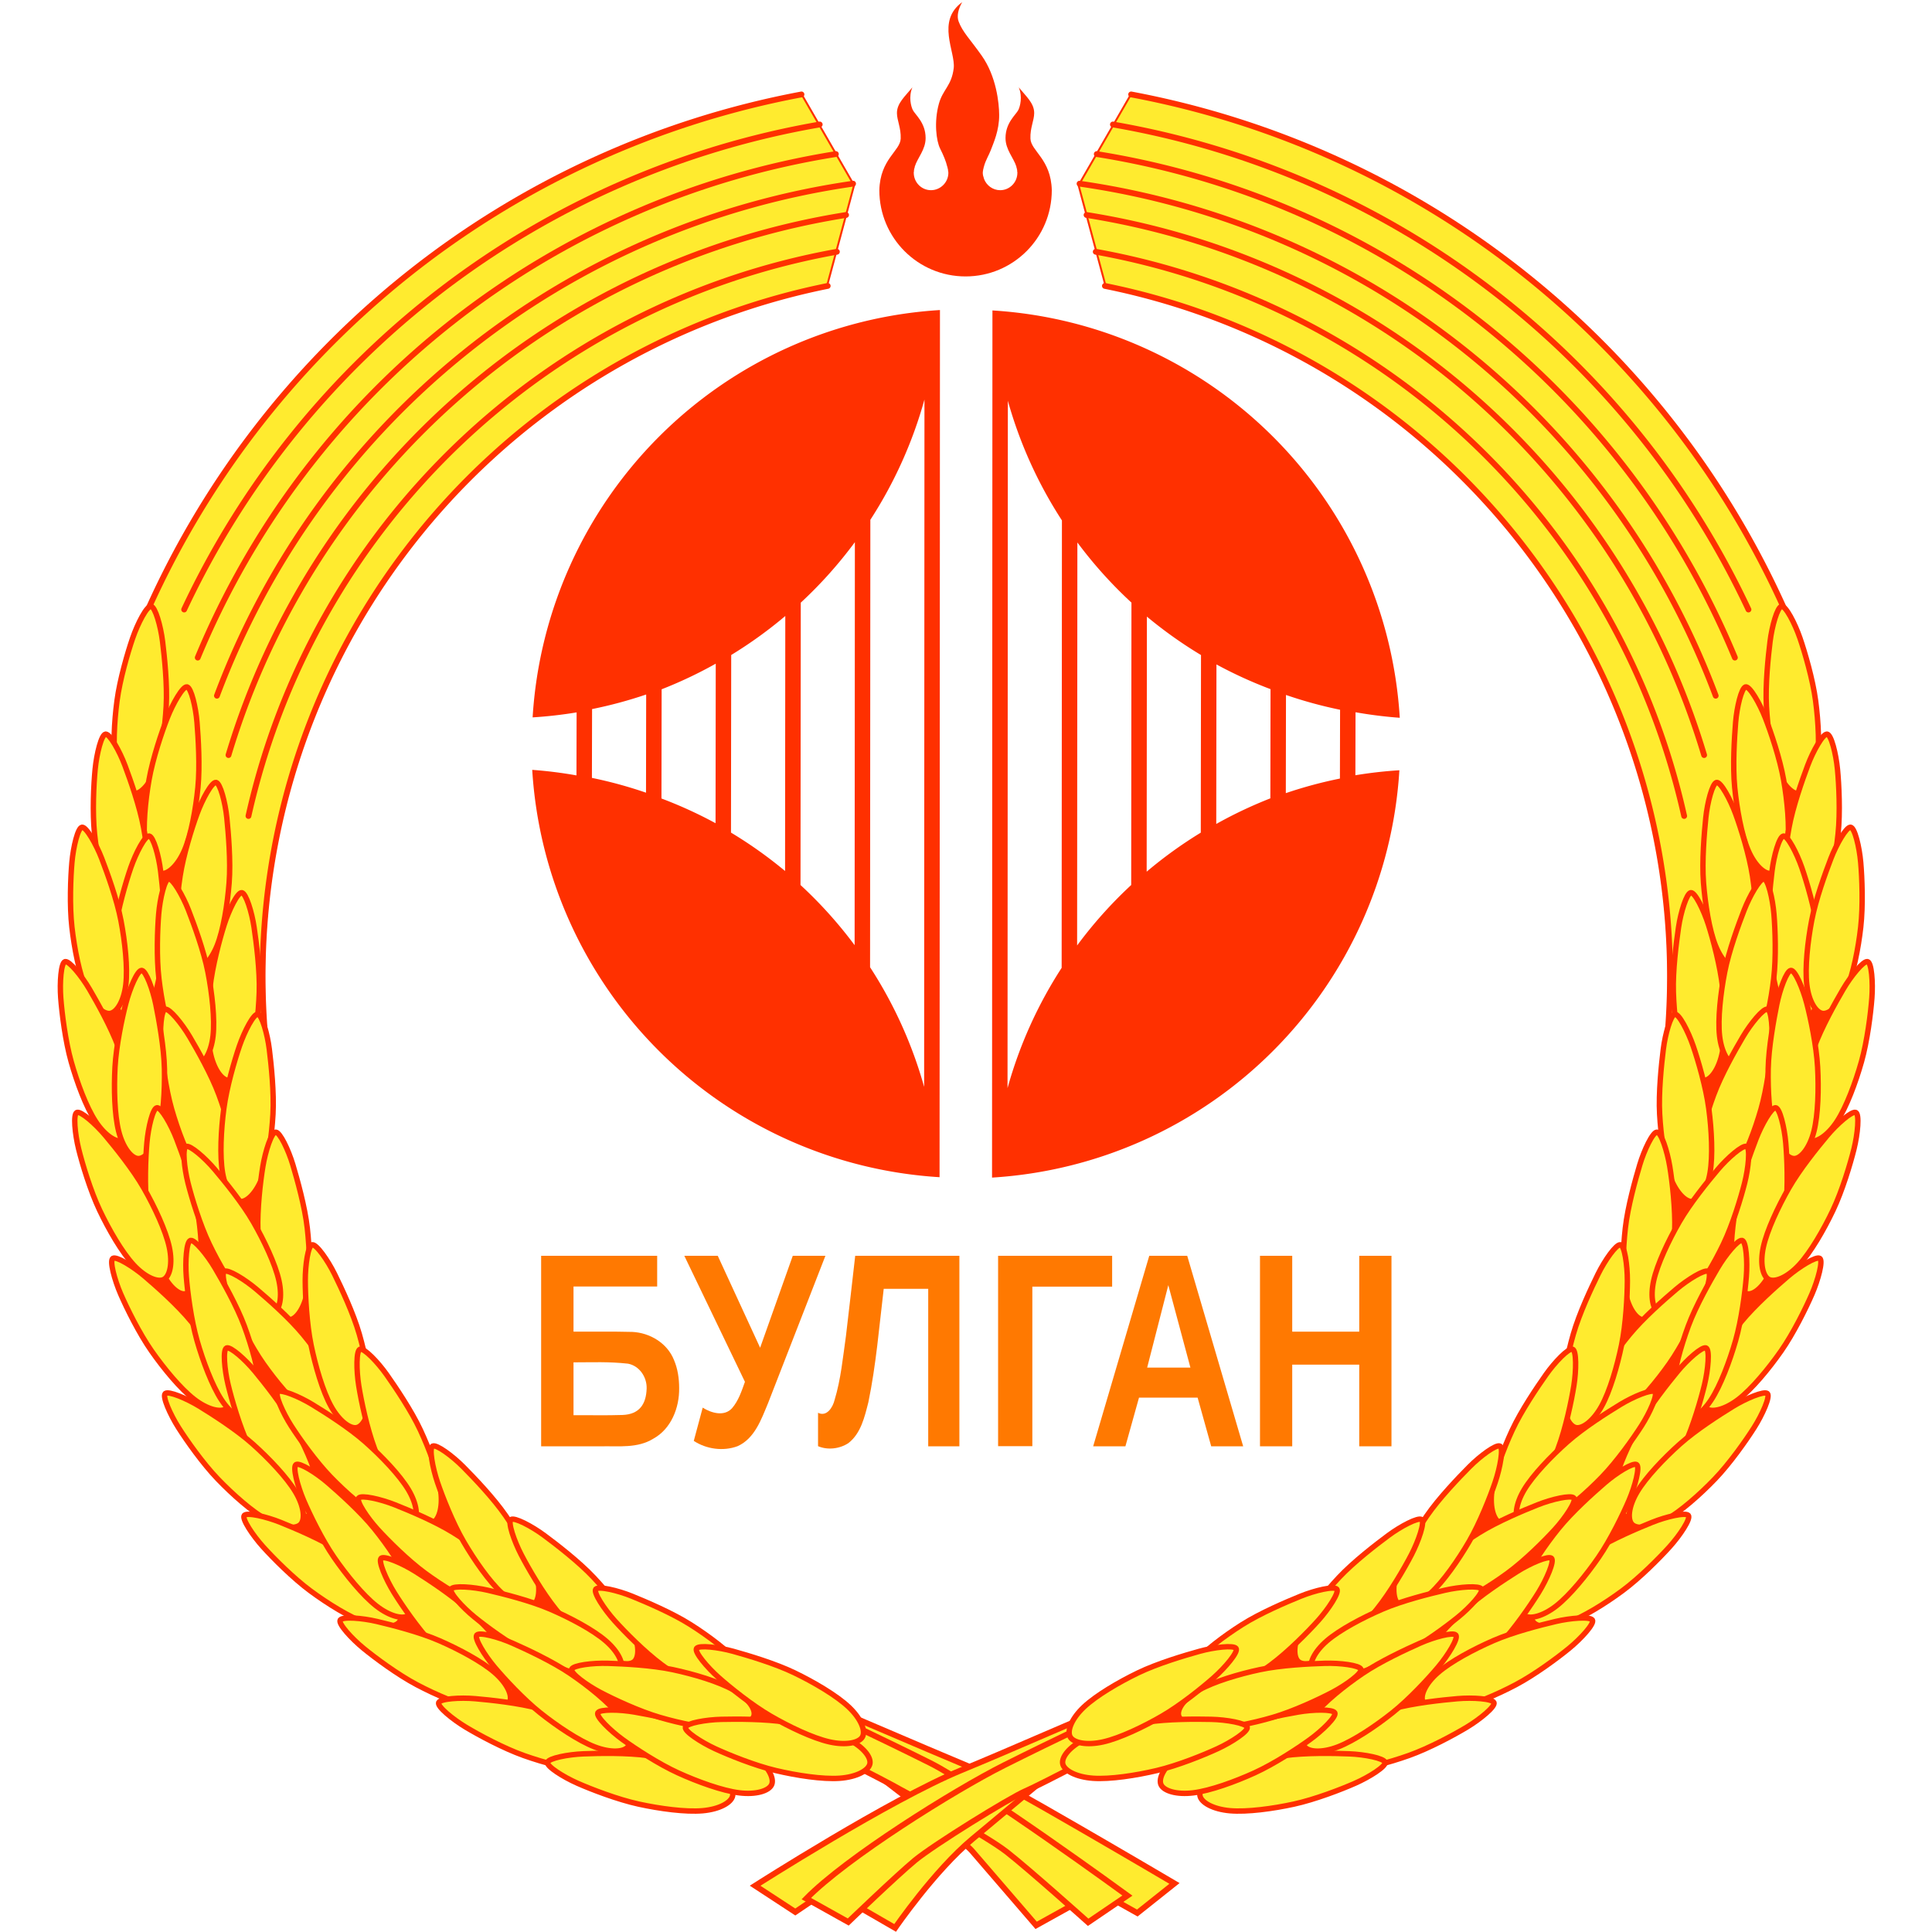 <svg height="1000" viewBox="0 0 1000 1000" width="1000" xmlns="http://www.w3.org/2000/svg" xmlns:xlink="http://www.w3.org/1999/xlink"><path d="m404.441 872.96 35.908 35.321s56.744 42.763 62.789 49.779l33.168 38.496 32.007-17.771 20.354 11.39 19.235-15.311s-93.941-55.427-107.323-60.902c-13.382-5.475-96.138-41.003-96.138-41.003z" fill="#ffeb2f" fill-rule="evenodd" stroke="#ff3000" stroke-width="3"/><path d="m421.053 883.382s34.197 16.041 60.062 28.972c25.864 12.931 102.439 68.8 102.439 68.8l-20.332 13.822s-30.239-27.092-42.038-36.343-54.973-32.267-54.973-32.267c-8.131-4.772-51.259-26.449-51.259-26.449z" fill="#ffeb2f" fill-rule="evenodd" stroke="#ff3000" stroke-width="3"/><path d="m575.764 883.049c-26.917 11.081-51.389 22.162-78.306 33.242-36.899 15.19-106.607 59.75-106.607 59.75l20.791 13.607s8.307-5.573 17.246-11.646l34.428 19.887s20.226-29.523 40.007-46.027l55.18-46.037s26.132-26.428 17.261-22.776z" fill="#ffeb2f" fill-rule="evenodd" stroke="#ff3000" stroke-width="3"/><path d="m579.665 884.635s-34.166 16.106-60.006 29.086c-25.84 12.98-81.775 47.975-102.307 68.996l21.694 12.114s25.006-24.049 34.589-31.969c9.583-7.92 48.61-32.108 57.261-35.857 8.651-3.749 47.989-24.465 47.989-24.465z" fill="#ffeb2f" fill-rule="evenodd" stroke="#ff3000" stroke-width="3"/><g id="a"><path d="m757.145 247.855c68.213 68.213 106.512 160.677 106.512 257.145 0 13.649-.767 48.833-2.276 62.264l67.199-239.162c-23.087-55.935-57.115-107.349-100.723-150.958-66.592-66.592-151.389-110.845-242.685-127.91l-26.909 46.666 14.156 52.722c69.467 14.113 133.845 48.351 184.727 99.233z" fill="#ffeb2f" stroke="#ff3000" stroke-linejoin="round"/><path d="m585.486 48.881a464.438 464.438 0 0 1 340.926 272.824" fill="none" stroke="#ff3000" stroke-linecap="round" stroke-linejoin="round" stroke-width="3"/><path d="m571.907 147.99a364.559 364.559 0 0 1 291.46 384.567" fill="none" stroke="#ff3000" stroke-linecap="round" stroke-linejoin="round" stroke-width="3"/><path d="m574.977 888.63 91.986 37.661 122.105-68.403 99.379-111.304 52.671-130.683 16.894-148.571-34.286-79.503-42.733 108.323-45.217 193.789-125.714 134.658z" fill="#ff3000" fill-rule="evenodd" stroke="#ff3000"/><use height="100%" stroke="#ff3000" transform="matrix(.999 .042 -.042 .999 34.435 -79.289)" width="100%" xlink:href="#b"/><use id="b" height="100%" stroke="#ff3000" transform="matrix(.962 -.274 .274 .962 -110.301 249.104)" width="100%" xlink:href="#c"/><use id="c" height="100%" stroke="#ff3000" transform="matrix(1 -.009 .009 1 -16.04 -39.57)" width="100%" xlink:href="#e"/><use height="100%" stroke="#ff3000" transform="matrix(1 -.019 .019 1 -42.831 -10.205)" width="100%" xlink:href="#d"/><use height="100%" stroke="#ff3000" transform="matrix(1 .023 -.023 1 20.362 -82.856)" width="100%" xlink:href="#h"/><use id="d" height="100%" stroke="#ff3000" transform="matrix(.997 -.078 .078 .997 -40.259 4.269)" width="100%" xlink:href="#i"/><use height="100%" stroke="#ff3000" transform="matrix(.987 -.162 .162 .987 -74.57 87.526)" width="100%" xlink:href="#f"/><use id="e" height="100%" stroke="#ff3000" transform="matrix(.987 -.162 .162 .987 -76.869 93.501)" width="100%" xlink:href="#g"/><use id="f" height="100%" stroke="#ff3000" transform="matrix(.986 -.167 .167 .986 -75.625 88.232)" width="100%" xlink:href="#l"/><use id="g" height="100%" stroke="#ff3000" transform="matrix(.986 -.167 .167 .986 -76.617 90.397)" width="100%" xlink:href="#m"/><use id="h" height="100%" stroke="#ff3000" transform="matrix(.986 -.167 .167 .986 -76.617 90.397)" width="100%" xlink:href="#j"/><use id="i" height="100%" stroke="#ff3000" transform="matrix(.986 -.167 .167 .986 -74.963 90.425)" width="100%" xlink:href="#k"/><use id="j" height="100%" stroke="#ff3000" transform="matrix(.986 -.166 .166 .986 -76.302 89.955)" width="100%" xlink:href="#q"/><use id="k" height="100%" stroke="#ff3000" transform="matrix(.986 -.166 .166 .986 -76.634 89.983)" width="100%" xlink:href="#p"/><use id="l" height="100%" stroke="#ff3000" transform="matrix(.986 -.166 .166 .986 -77.062 91.341)" width="100%" xlink:href="#n"/><use id="m" height="100%" stroke="#ff3000" transform="matrix(.986 -.166 .166 .986 -76.302 89.955)" width="100%" xlink:href="#o"/><use id="n" height="100%" stroke="#ff3000" transform="matrix(.988 -.155 .155 .988 -73.707 79.078)" width="100%" xlink:href="#t"/><use id="o" height="100%" stroke="#ff3000" transform="matrix(.988 -.155 .155 .988 -73.707 80.484)" width="100%" xlink:href="#u"/><use id="p" height="100%" stroke="#ff3000" transform="matrix(.988 -.155 .155 .988 -78.883 89.59)" width="100%" xlink:href="#r"/><use id="q" height="100%" stroke="#ff3000" transform="matrix(.988 -.155 .155 .988 -73.707 80.484)" width="100%" xlink:href="#s"/><use id="r" height="100%" stroke="#ff3000" transform="matrix(.986 -.168 .168 .986 -79.558 92.562)" width="100%" xlink:href="#y"/><use id="s" height="100%" stroke="#ff3000" transform="matrix(.986 -.168 .168 .986 -77.318 90.757)" width="100%" xlink:href="#x"/><use id="t" height="100%" stroke="#ff3000" transform="matrix(.986 -.168 .168 .986 -76.982 92.729)" width="100%" xlink:href="#v"/><use id="u" height="100%" stroke="#ff3000" transform="matrix(.986 -.168 .168 .986 -78.647 94.7)" width="100%" xlink:href="#w"/><use id="v" height="100%" stroke="#ff3000" transform="matrix(.989 -.15 .15 .989 -67.074 76.975)" width="100%" xlink:href="#D"/><use id="w" height="100%" stroke="#ff3000" transform="matrix(.989 -.15 .15 .989 -67.066 78.689)" width="100%" xlink:href="#B"/><use id="x" height="100%" stroke="#ff3000" transform="matrix(.989 -.15 .15 .989 -69.344 81.013)" width="100%" xlink:href="#z"/><use id="y" height="100%" stroke="#ff3000" transform="matrix(.989 -.15 .15 .989 -68.076 80.851)" width="100%" xlink:href="#A"/><use id="z" height="100%" stroke="#ff3000" transform="matrix(.976 -.219 .219 .976 -184.946 125.549)" width="100%" xlink:href="#E"/><use id="A" height="100%" stroke="#ff3000" stroke-width="2" transform="matrix(.99 -.144 .144 .99 -64.839 77.214)" width="100%" xlink:href="#E"/><use id="B" height="100%" stroke="#ff3000" stroke-width="2" transform="matrix(.99 -.144 .144 .99 -68.196 77.455)" width="100%" xlink:href="#C"/><use id="C" height="100%" stroke="#ff3000" stroke-width="2" transform="matrix(.994 -.109 .109 .994 34.139 62.986)" width="100%" xlink:href="#G"/><use id="D" height="100%" stroke="#ff3000" transform="matrix(.99 -.14 .14 .99 -122.107 58.28)" width="100%" xlink:href="#C"/><use id="E" height="100%" stroke="#ff3000" stroke-width="2" transform="matrix(.97 -.242 .242 .97 -131.171 153.531)" width="100%" xlink:href="#F"/><use height="100%" stroke="#ff3000" transform="matrix(1 .017 -.017 1 86.552 7.19)" width="100%" xlink:href="#G"/><use height="100%" stroke="#ff3000" stroke-width="2" transform="matrix(.918 -.396 .396 .918 -254.705 257.492)" width="100%" xlink:href="#G"/><use id="F" height="100%" stroke="#ff3000" stroke-width="2" transform="matrix(.981 -.194 .194 .981 -115.836 134.78)" width="100%" xlink:href="#G"/><use height="100%" stroke="#ff3000" transform="matrix(.999 -.053 .053 .999 12.147 5.112)" width="100%" xlink:href="#G"/><path id="G" d="m645.545 893.988c.656 2.089-8.097 7.788-15.314 11.12-7.218 3.332-20.623 8.753-31.448 11.318-10.824 2.564-24.227 4.618-33.042 3.995-8.814-.622-14.914-3.983-15.665-7.435-.751-3.452 3.443-8.841 11.273-12.742 7.829-3.902 20.987-7.081 31.992-8.818 11.005-1.737 25.605-1.67 33.586-1.495 7.981.175 17.962 1.969 18.618 4.058z" fill="#ffeb2f" stroke="#ff3000" stroke-linejoin="round" stroke-width="2.794"/><use height="100%" stroke="#ff3000" transform="matrix(.957 -.289 .289 .957 -236.36 184.246)" width="100%" xlink:href="#G"/><path d="m562.407 111.272a399.017 399.017 0 0 1 319.644 279.549" fill="none" stroke="#ff3000" stroke-linecap="round" stroke-linejoin="round" stroke-width="3"/><path d="m576.046 64.432a447.459 447.459 0 0 1 328.957 251.053" fill="none" stroke="#ff3000" stroke-linecap="round" stroke-linejoin="round" stroke-width="3"/><path d="m567.688 79.749a430.979 430.979 0 0 1 330.285 260.617" fill="none" stroke="#ff3000" stroke-linecap="round" stroke-linejoin="round" stroke-width="3"/><path d="m558.777 95.067a414.499 414.499 0 0 1 329.263 265.034" fill="none" stroke="#ff3000" stroke-linecap="round" stroke-linejoin="round" stroke-width="3"/><path d="m567.158 130.309a381.039 381.039 0 0 1 304.556 292.043" fill="none" stroke="#ff3000" stroke-linecap="round" stroke-linejoin="round" stroke-width="3"/></g><use height="100%" transform="matrix(-1 0 0 1 1000.323 0)" width="100%" xlink:href="#a"/><g fill="#ff7901" transform="matrix(.874 0 0 .887 -21.581 173.836)"><path d="m426.899 613.99c.188 11.511-4.757 23.845-15.269 29.539-9.309 5.71-20.464 4.266-30.865 4.465h-35.6v-111.163h68.718v17.909h-49.546v26.351c11.594.079 23.195-.169 34.783.148 10.383.465 20.697 6.485 24.699 16.336 2.241 5.154 3.079 10.825 3.082 16.415zm-19.25.316c.219-6.768-4.325-13.274-11.033-14.535-11.633-1.248-20.763-.77-32.28-.77v30.848c9.65-.075 19.31.181 28.953-.139 10.182-.338 14.071-6.454 14.36-15.404z"/><path d="m479.506 622.906c-3.981 9.416-7.896 20.555-17.988 25.01-8.453 3.118-18.428 1.766-25.956-3.077 1.762-6.469 3.524-12.939 5.286-19.408 5.061 3.143 12.683 5.378 17.353.359 3.835-4.38 5.709-10.032 7.657-15.428-11.966-24.51-23.931-49.02-35.897-73.53h19.803c8.363 17.883 16.726 35.766 25.089 53.649 6.443-17.883 12.886-35.766 19.329-53.649h19.329c-11.335 28.691-22.669 57.383-34.004 86.074z"/><path d="m574.4 556.082c-8.784 0-17.567 0-26.351 0-2.692 22.112-4.508 44.385-9.094 66.213-2.219 8.55-4.428 18.215-11.853 23.846-5.169 3.35-12.259 4.18-17.949 1.775 0-6.496 0-12.991 0-19.487 5.175 2.562 8.784-3.242 9.822-7.559 3.708-12.057 4.885-24.707 6.692-37.147 1.906-15.622 3.661-31.261 5.498-46.891h61.696v111.163c-6.154 0-12.308 0-18.461 0 0-30.638 0-61.275 0-91.913z"/><path d="m683.32 536.831v17.988h-47.258v93.096h-20.276v-111.084z"/><path d="m741.989 647.994-8.047-28.402h-34.714l-8.047 28.402h-19.093l33.215-111.163h22.485l33.136 111.163zm-25.404-94.043-12.526 48.126h25.623z"/><path d="m829.658 647.994v-47.653h-39.684v47.653h-19.093v-111.163h19.093v44.26h39.684v-44.26h19.093v111.163z"/></g><g fill="#ff3000"><path d="m486.521 160.479a225 225 0 0 0 -210.836 210.836 225 225 0 0 0 22.77-2.584l-.076 32.615a225 225 0 0 0 -22.9-2.867 225 225 0 0 0 210.836 210.836l.207-448.836zm27.164.207-.207 448.836a225 225 0 0 0 210.836-210.836 225 225 0 0 0 -22.77 2.584l.076-32.615a225 225 0 0 0 22.9 2.867 225 225 0 0 0 -210.836-210.836zm-35.184 46.102-.168 355.781a225 225 0 0 0 -27.988-61.934l.145-231.588a225 225 0 0 0 28.012-62.26zm43.162.645a225 225 0 0 0 27.99 61.934l-.145 231.588a225 225 0 0 0 -28.012 62.262zm-79.18 73.193-.133 208.6a225 225 0 0 0 -28.01-31.146l.133-146.141a225 225 0 0 0 28.01-31.312zm115.164.15a225 225 0 0 0 27.99 31.129l-.131 146.174a225 225 0 0 0 -27.992 31.297zm-151.18 38.059-.119 132a225 225 0 0 0 -27.988-19.887l.113-91.922a225 225 0 0 0 27.994-20.191zm187.164.318a225 225 0 0 0 28.006 19.9l-.113 91.922a225 225 0 0 0 -28.012 20.207zm-223.164 24.363-.102 82.574a225 225 0 0 0 -27.994-12.789l.09-56.525a225 225 0 0 0 28.006-13.26zm259.164.395a225 225 0 0 0 27.994 12.789l-.09 56.525a225 225 0 0 0 -28.006 13.26l.102-82.574zm-295.174 15.557-.082 50.826a225 225 0 0 0 -28-7.66l.082-35.617a225 225 0 0 0 28-7.549zm331.164.24a225 225 0 0 0 28 7.66l-.082 35.617a225 225 0 0 0 -28 7.549z" fill-rule="evenodd"/><path d="m498.04 1.1c-13.589 9.86-3.402 25.732-4.402 34.188-1.078 9.125-5.622 10.97-7.677 18.425-2.607 9.455-1.322 19.25.614 23.133 1.759 3.527 3.053 6.608 3.685 9.315.05.212.164.406.205.614.014.047-.014.158 0 .205v.102c.019.071.084.133.102.205.037.143.073.264.102.409.014.036-.014.066 0 .102v.102.102c.081.486.205.924.205 1.433 0 4.936-4.071 9.008-9.008 9.008-4.936 0-8.909-4.071-8.905-9.008 0-.077 0-.128 0-.205 0-.077 0-.129 0-.205 0-.084.097-.122.102-.205 0-.023 0-.08 0-.102 0-.048 0-.157 0-.205 0-.037 0-.065 0-.102 0-.047 0-.055 0-.102.014-.075-.014-.131 0-.205.018-.142.079-.269.102-.409.014-.036-.014-.066 0-.102 0-.023 0-.079 0-.102 0-.029-.014-.074 0-.102.014-.047.092-.056.102-.102.014-.036-.014-.067 0-.102.021-.093.079-.215.102-.307 0-.021 0-.081 0-.102.019-.069.083-.136.102-.205.019-.069-.021-.238 0-.307 1.428-4.624 5.644-8.786 5.63-14.842-.019-8.013-5.433-12.037-6.653-14.535-.86-1.761-2.272-6.7-.205-11.669-3.776 4.646-8.008 8.201-7.984 13.307.018 3.814 2.146 7.649 1.945 13.204-.233 6.446-10.672 10.575-11.055 26.716 0 24.668 19.96 44.629 44.629 44.629 24.668 0 44.629-19.96 44.629-44.629-.383-16.141-10.822-20.27-11.055-26.716-.201-5.556 1.927-9.39 1.945-13.204.023-5.105-4.208-8.66-7.984-13.307 2.067 4.969.656 9.908-.205 11.669-1.221 2.498-6.634 6.522-6.653 14.535-.014 6.056 4.202 10.219 5.63 14.842.014.027-.014.075 0 .102v.102c.014.034-.014.068 0 .102.019.069.084.136.102.205.037.138.07.27.102.409.048.178.065.33.102.512.017.094.09.213.102.307.029.177-.019.332 0 .512v.307c0 .083.098.121.102.205.001.024-0.0.078 0 .102.001.038-.001.064 0 .102 0 .077 0.0.128 0 .205 0 4.936-3.969 9.008-8.905 9.008-3.857 0-7.142-2.514-8.393-5.937-.014-.028.014-.075 0-.102-.331-.935-.615-1.919-.614-2.968-.001-.54.113-1.022.205-1.535.014-.073-.017-.132 0-.205.023-.116.074-.192.102-.307.017-.091.084-.216.102-.307.019-.071-.023-.237 0-.307.019-.091.08-.114.102-.205.035-.104.063-.205.102-.307 0-.03 0-.072 0-.102.853-3.202 2.675-6.131 3.48-8.291 1.45-3.887 4.453-10.277 4.401-18.425-.039-6.154-1.479-19.93-9.008-30.605-6.023-8.54-9.921-12.204-11.976-17.708-1.048-2.806-.218-6.427 1.842-10.031z"/></g></svg>